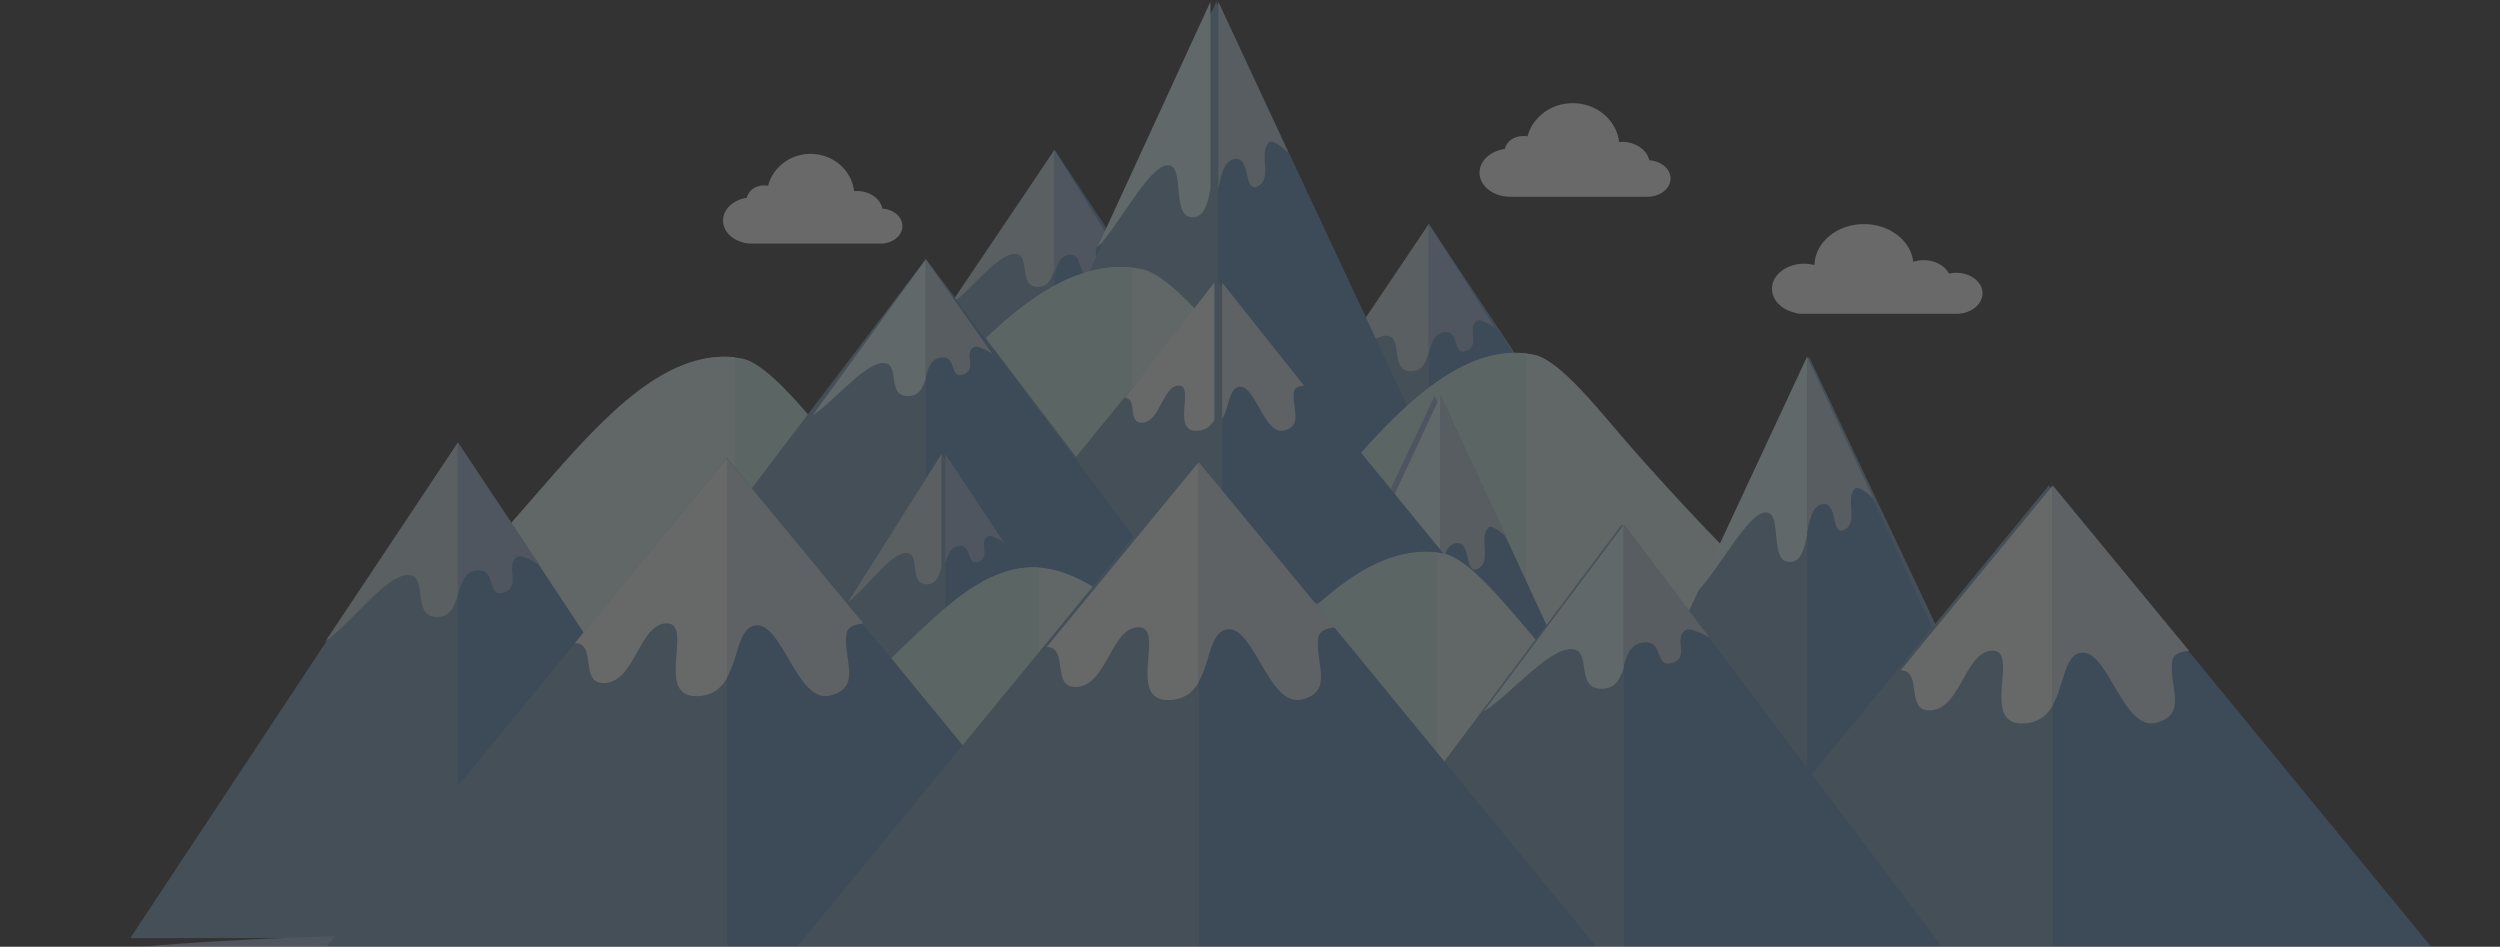 <svg width="169" height="64" viewBox="0 0 169 64" fill="none" xmlns="http://www.w3.org/2000/svg">
<rect x="0" y="0" width="169" height="64" fill="#333333" stroke="none"/>
<g id="Caminho" opacity="0.416">
<g id="Group 37">
<g id="Group 4 Copy">
<g id="Page 1" opacity="0.643">
<path id="Fill 79" fill-rule="evenodd" clip-rule="evenodd" d="M115.567 43.632L96.589 15.149L77.61 43.632H115.567Z" fill="#7A9FBC"/>
<path id="Fill 81" fill-rule="evenodd" clip-rule="evenodd" d="M115.304 43.632H96.588V15.149L115.304 43.632Z" fill="#598CBD"/>
<path id="Fill 83" fill-rule="evenodd" clip-rule="evenodd" d="M96.588 15.149V23.804C96.391 24.457 96.176 25.093 95.379 25.093C93.834 25.093 94.993 22.526 93.576 22.703C92.346 22.857 90.437 25.413 88.944 26.489L96.588 15.149Z" fill="#C6D9E4"/>
<path id="Fill 85" fill-rule="evenodd" clip-rule="evenodd" d="M101.07 22.165C100.485 21.782 100.031 21.569 99.852 21.677C99.116 22.122 100.098 23.369 99.116 23.725C98.135 24.081 98.748 22.212 97.521 22.478C96.928 22.608 96.765 23.237 96.588 23.852V15.149L101.07 22.165Z" fill="#9EB9DD"/>
<path id="Fill 87" fill-rule="evenodd" clip-rule="evenodd" d="M76.183 49.63C69.474 43.689 63.806 38.512 56.756 30.496C54.694 28.152 51.975 24.581 50.155 24.233C45.267 23.299 40.854 28.113 36.871 32.715C32.526 37.735 28.181 42.755 23.837 47.775C31.542 51.24 39.711 48.747 47.695 49.102C56.032 49.474 64.212 52.973 72.534 53.855C73.755 53.985 75.073 54.016 76.084 52.88C77.095 51.744 77.495 48.985 76.537 47.73" fill="#CCEFEA"/>
<path id="Fill 89" fill-rule="evenodd" clip-rule="evenodd" d="M36.932 32.644C40.765 28.271 45.051 23.702 49.669 24.146V49.034C49.048 48.974 48.428 48.928 47.806 48.901C39.785 48.548 31.578 51.021 23.837 47.584C28.201 42.604 32.567 37.624 36.932 32.644Z" fill="#E2F8F7"/>
<path id="Fill 91" fill-rule="evenodd" clip-rule="evenodd" d="M88.944 36.775L71.284 10.138L53.623 36.775H88.944Z" fill="#7A9FBC"/>
<path id="Fill 93" fill-rule="evenodd" clip-rule="evenodd" d="M88.944 36.775H71.284V10.138L88.944 36.775Z" fill="#598CBD"/>
<path id="Fill 95" fill-rule="evenodd" clip-rule="evenodd" d="M71.283 10.138V18.189C71.099 18.797 70.9 19.389 70.157 19.389C68.719 19.389 69.797 17.001 68.479 17.166C67.334 17.309 65.556 19.686 64.166 20.688L71.283 10.138Z" fill="#C6D9E4"/>
<path id="Fill 97" fill-rule="evenodd" clip-rule="evenodd" d="M75.501 16.942C74.951 16.57 74.523 16.364 74.356 16.469C73.663 16.9 74.586 18.109 73.663 18.454C72.739 18.799 73.316 16.987 72.161 17.245C71.603 17.371 71.45 17.981 71.284 18.578V10.138L75.501 16.942Z" fill="#9EB9DD"/>
<path id="Fill 99" fill-rule="evenodd" clip-rule="evenodd" d="M53.096 63.412L30.954 29.918L8.812 63.412H53.096Z" fill="#7A9FBC"/>
<path id="Fill 101" fill-rule="evenodd" clip-rule="evenodd" d="M53.096 63.412H30.954V29.918L53.096 63.412Z" fill="#598CBD"/>
<path id="Fill 103" fill-rule="evenodd" clip-rule="evenodd" d="M30.953 29.918V40.183C30.721 40.957 30.47 41.713 29.535 41.713C27.724 41.713 29.082 38.668 27.422 38.878C25.98 39.06 23.742 42.092 21.991 43.368L30.953 29.918Z" fill="#C6D9E4"/>
<path id="Fill 105" fill-rule="evenodd" clip-rule="evenodd" d="M36.489 38.21C35.767 37.757 35.206 37.506 34.985 37.633C34.076 38.16 35.288 39.632 34.076 40.053C32.864 40.474 33.621 38.265 32.106 38.58C31.373 38.733 31.172 39.476 30.954 40.204V29.918L36.489 38.21Z" fill="#9EB9DD"/>
<path id="Fill 111" fill-rule="evenodd" clip-rule="evenodd" d="M62.848 41.654C62.848 43.766 71.522 45.478 82.223 45.478C92.923 45.478 101.597 43.766 101.597 41.654C101.597 39.542 92.923 37.83 82.223 37.83C71.522 37.83 62.848 39.542 62.848 41.654Z" fill="#7BA0D1"/>
<path id="Fill 113" fill-rule="evenodd" clip-rule="evenodd" d="M101.597 41.259L82.223 0.116L62.848 41.259H101.597Z" fill="#7A9FBC"/>
<path id="Fill 115" fill-rule="evenodd" clip-rule="evenodd" d="M101.597 41.259H82.354V0.116L101.597 41.259Z" fill="#598CBD"/>
<path id="Fill 117" fill-rule="evenodd" clip-rule="evenodd" d="M81.827 0.116V12.797C81.629 13.753 81.415 14.686 80.618 14.686C79.073 14.686 80.231 10.925 78.815 11.184C77.585 11.41 75.676 15.155 74.183 16.731L81.827 0.116Z" fill="#DEFAFF"/>
<path id="Fill 119" fill-rule="evenodd" clip-rule="evenodd" d="M87.099 10.322C86.48 9.764 85.999 9.455 85.81 9.612C85.031 10.26 86.07 12.072 85.031 12.59C83.992 13.108 84.641 10.389 83.342 10.778C82.714 10.965 82.541 11.881 82.354 12.775V0.116L87.099 10.322Z" fill="#BCD2DF"/>
<path id="Fill 121" fill-rule="evenodd" clip-rule="evenodd" d="M106.385 46.5C98.846 39.875 92.476 34.102 84.554 25.164C82.237 22.55 79.181 18.569 77.136 18.181C71.643 17.139 66.683 22.508 62.208 27.639C57.325 33.236 52.443 38.834 47.56 44.431C56.219 48.294 65.4 45.515 74.371 45.911C83.74 46.325 92.932 50.227 102.285 51.211C103.656 51.355 105.138 51.389 106.274 50.123C107.41 48.857 107.859 45.78 106.783 44.381" fill="#E2F8F7"/>
<path id="Fill 123" fill-rule="evenodd" clip-rule="evenodd" d="M62.259 27.644C66.561 22.724 71.372 17.584 76.555 18.084V46.083C75.859 46.016 75.162 45.964 74.464 45.933C65.462 45.536 56.249 48.318 47.56 44.452C52.46 38.849 57.359 33.247 62.259 27.644Z" fill="#CCEFEA"/>
<path id="Fill 125" fill-rule="evenodd" clip-rule="evenodd" d="M129.693 49.367C122.983 43.426 117.316 38.248 110.266 30.232C108.204 27.888 105.485 24.317 103.665 23.969C98.777 23.035 94.363 27.85 90.381 32.451C86.036 37.471 81.691 42.491 77.346 47.511C85.052 50.976 93.221 48.483 101.204 48.839C109.541 49.21 117.721 52.709 126.044 53.592C127.264 53.721 128.583 53.752 129.594 52.616C130.605 51.48 131.004 48.721 130.046 47.466" fill="#E2F8F7"/>
<path id="Fill 127" fill-rule="evenodd" clip-rule="evenodd" d="M90.441 32.38C94.274 28.007 98.56 23.438 103.178 23.882V48.77C102.558 48.711 101.937 48.664 101.315 48.637C93.295 48.284 85.087 50.757 77.346 47.32C81.711 42.34 86.076 37.36 90.441 32.38Z" fill="#CCEFEA"/>
<path id="Fill 129" fill-rule="evenodd" clip-rule="evenodd" d="M76.125 24.221C75.674 24.156 75.321 23.709 74.866 23.747C74.567 23.771 74.332 24.002 74.048 24.098C73.523 24.276 72.951 23.968 72.397 24.019C71.846 24.07 71.335 24.474 70.793 24.361C70.565 24.313 70.368 24.177 70.152 24.091C69.558 23.855 68.875 24.014 68.246 23.884C67.737 23.779 67.231 23.485 66.731 23.626C66.467 23.701 66.255 23.887 66.053 24.069C65.882 24.222 65.711 24.376 65.54 24.529C65.515 24.552 65.488 24.578 65.485 24.611C65.479 24.67 65.549 24.707 65.607 24.726C67.269 25.267 69.079 24.805 70.833 24.805C72.268 24.805 73.686 25.12 75.121 25.168C75.375 25.176 75.638 25.175 75.871 25.076C76.104 24.978 76.3 24.76 76.291 24.513C76.288 24.408 76.243 24.301 76.159 24.235" fill="#CCEFEA"/>
<path id="Fill 131" fill-rule="evenodd" clip-rule="evenodd" d="M103.969 62.753C103.969 64.719 112.171 66.313 122.289 66.313C132.406 66.313 140.609 64.719 140.609 62.753C140.609 60.786 132.406 59.192 122.289 59.192C112.171 59.192 103.969 60.786 103.969 62.753Z" fill="#7BA0D1"/>
<path id="Fill 133" fill-rule="evenodd" clip-rule="evenodd" d="M140.609 62.885L122.289 24.116L103.969 62.885H140.609Z" fill="#7A9FBC"/>
<path id="Fill 135" fill-rule="evenodd" clip-rule="evenodd" d="M140.082 62.885H122.157V24.116L140.082 62.885Z" fill="#598CBD"/>
<path id="Fill 137" fill-rule="evenodd" clip-rule="evenodd" d="M122.157 24.116V36.193C121.966 37.103 121.759 37.992 120.989 37.992C119.498 37.992 120.616 34.41 119.249 34.657C118.061 34.872 116.218 38.438 114.777 39.94L122.157 24.116Z" fill="#DEFAFF"/>
<path id="Fill 139" fill-rule="evenodd" clip-rule="evenodd" d="M126.638 33.684C126.054 33.161 125.6 32.871 125.421 33.018C124.685 33.625 125.666 35.325 124.685 35.81C123.703 36.295 124.317 33.747 123.09 34.111C122.497 34.287 122.334 35.145 122.157 35.984V24.116L126.638 33.684Z" fill="#BCD2DF"/>
<path id="Fill 141" fill-rule="evenodd" clip-rule="evenodd" d="M78.664 65.39C78.664 67.356 86.866 68.951 96.984 68.951C107.101 68.951 115.304 67.356 115.304 65.39C115.304 63.424 107.101 61.83 96.984 61.83C86.866 61.83 78.664 63.424 78.664 65.39Z" fill="#7BA0D1"/>
<path id="Fill 143" fill-rule="evenodd" clip-rule="evenodd" d="M115.304 65.522L96.984 26.753L78.664 65.522H115.304Z" fill="#98B4DB"/>
<path id="Fill 145" fill-rule="evenodd" clip-rule="evenodd" d="M115.304 65.522H97.379V26.753L115.304 65.522Z" fill="#598CBD"/>
<path id="Fill 147" fill-rule="evenodd" clip-rule="evenodd" d="M97.379 26.753V38.83C97.188 39.741 96.981 40.629 96.212 40.629C94.72 40.629 95.838 37.047 94.471 37.294C93.284 37.509 91.44 41.076 89.999 42.577L97.379 26.753Z" fill="#DEFAFF"/>
<path id="Fill 149" fill-rule="evenodd" clip-rule="evenodd" d="M101.86 36.321C101.276 35.798 100.822 35.508 100.643 35.656C99.907 36.263 100.888 37.962 99.907 38.447C98.925 38.933 99.539 36.384 98.312 36.748C97.719 36.924 97.556 37.782 97.379 38.621V26.753L101.86 36.321Z" fill="#BCD2DF"/>
<path id="Fill 151" fill-rule="evenodd" clip-rule="evenodd" d="M64.694 40.731C64.694 41.897 72.601 42.841 82.355 42.841C92.108 42.841 100.015 41.897 100.015 40.731C100.015 39.566 92.108 38.621 82.355 38.621C72.601 38.621 64.694 39.566 64.694 40.731Z" fill="#9CB8DC"/>
<path id="Fill 153" fill-rule="evenodd" clip-rule="evenodd" d="M100.015 40.731L82.354 19.105L64.694 40.731H100.015Z" fill="#7A9FBC"/>
<path id="Fill 155" fill-rule="evenodd" clip-rule="evenodd" d="M100.279 40.731H82.618V19.105L100.279 40.731Z" fill="#598CBD"/>
<path id="Fill 157" fill-rule="evenodd" clip-rule="evenodd" d="M82.091 19.105V28.371C81.866 28.78 81.531 29.092 80.948 29.125C79.147 29.225 80.798 26.06 79.697 26.06C78.596 26.06 78.446 28.471 77.245 28.572C76.167 28.662 76.942 26.893 76.028 26.891L82.091 19.105Z" fill="#F7FEFF"/>
<path id="Fill 159" fill-rule="evenodd" clip-rule="evenodd" d="M88.153 26.07C87.779 26.096 87.508 26.216 87.467 26.495C87.314 27.548 88.13 28.751 86.805 29.102C85.48 29.453 84.868 26.044 83.798 26.144C83.074 26.212 83.096 27.495 82.618 28.35V19.105L88.153 26.07Z" fill="#D6E4EC"/>
<path id="Combined Shape" fill-rule="evenodd" clip-rule="evenodd" d="M-0.15 66.049C-0.15 67.652 14.661 68.951 32.931 68.951C38.701 68.951 44.127 68.821 48.849 68.593C54.478 68.982 61.584 69.214 69.307 69.214C87.576 69.214 102.387 67.915 102.387 66.313C102.387 64.711 87.576 63.412 69.307 63.412C63.536 63.412 58.111 63.542 53.388 63.77C47.758 63.38 40.654 63.148 32.931 63.148C14.661 63.148 -0.15 64.448 -0.15 66.049ZM102.124 67.632C102.124 69.234 116.935 70.533 135.205 70.533C153.475 70.533 168.286 69.234 168.286 67.632C168.286 66.03 153.475 64.731 135.205 64.731C116.935 64.731 102.124 66.03 102.124 67.632Z" fill="#9CB8DC"/>
<path id="Fill 163" fill-rule="evenodd" clip-rule="evenodd" d="M167.495 68.159L138.5 32.819L109.505 68.159H167.495Z" fill="#7A9FBC"/>
<path id="Fill 165" fill-rule="evenodd" clip-rule="evenodd" d="M167.759 68.159H138.764V32.819L167.759 68.159Z" fill="#598CBD"/>
<path id="Fill 167" fill-rule="evenodd" clip-rule="evenodd" d="M138.764 32.819V47.693C138.383 48.35 137.814 48.851 136.826 48.903C133.771 49.064 136.571 43.983 134.704 43.983C132.837 43.983 132.583 47.855 130.546 48.016C128.719 48.161 130.032 45.321 128.483 45.318L138.764 32.819Z" fill="#F7FEFF"/>
<path id="Fill 169" fill-rule="evenodd" clip-rule="evenodd" d="M147.989 44C147.365 44.042 146.913 44.234 146.846 44.682C146.591 46.372 147.95 48.303 145.742 48.866C143.533 49.429 142.514 43.958 140.731 44.119C139.524 44.228 139.56 46.288 138.764 47.659V32.819L147.989 44Z" fill="#D6E4EC"/>
<path id="Fill 171" fill-rule="evenodd" clip-rule="evenodd" d="M123.63 62.817C116.921 56.876 111.253 51.698 104.203 43.682C102.141 41.339 99.422 37.768 97.602 37.42C92.714 36.486 88.301 41.3 84.318 45.902C79.973 50.922 75.629 55.942 71.284 60.962C78.989 64.426 87.158 61.934 95.142 62.289C103.479 62.66 111.659 66.16 119.981 67.042C121.202 67.171 122.52 67.202 123.531 66.066C124.542 64.931 124.942 62.172 123.984 60.917" fill="#E2F8F7"/>
<path id="Fill 173" fill-rule="evenodd" clip-rule="evenodd" d="M84.379 45.831C88.212 41.458 92.498 36.889 97.116 37.333V62.22C96.496 62.161 95.875 62.115 95.253 62.087C87.232 61.735 79.025 64.207 71.284 60.771C75.649 55.791 80.014 50.811 84.379 45.831Z" fill="#CCEFEA"/>
<path id="Fill 175" fill-rule="evenodd" clip-rule="evenodd" d="M43.343 43.105C43.343 44.415 51.958 45.478 62.585 45.478C73.212 45.478 81.827 44.415 81.827 43.105C81.827 41.794 73.212 40.731 62.585 40.731C51.958 40.731 43.343 41.794 43.343 43.105Z" fill="#98B4DB"/>
<path id="Fill 177" fill-rule="evenodd" clip-rule="evenodd" d="M81.827 42.841L62.585 17.523L43.343 42.841H81.827Z" fill="#7A9FBC"/>
<path id="Fill 179" fill-rule="evenodd" clip-rule="evenodd" d="M81.564 42.841H62.585V17.523L81.564 42.841Z" fill="#598CBD"/>
<path id="Fill 181" fill-rule="evenodd" clip-rule="evenodd" d="M62.585 17.523V25.574C62.387 26.181 62.173 26.774 61.375 26.774C59.83 26.774 60.989 24.386 59.573 24.55C58.343 24.693 56.434 27.071 54.941 28.072L62.585 17.523Z" fill="#DEFAFF"/>
<path id="Fill 183" fill-rule="evenodd" clip-rule="evenodd" d="M67.066 23.901C66.482 23.553 66.027 23.359 65.849 23.458C65.112 23.862 66.094 24.995 65.112 25.319C64.131 25.642 64.745 23.943 63.518 24.186C62.924 24.303 62.762 24.875 62.585 25.435V17.523L67.066 23.901Z" fill="#BCD2DF"/>
<path id="Fill 187" fill-rule="evenodd" clip-rule="evenodd" d="M132.964 66.577L109.636 35.456L86.308 66.577H132.964Z" fill="#7A9FBC"/>
<path id="Fill 189" fill-rule="evenodd" clip-rule="evenodd" d="M133.228 66.577H109.768V35.456L133.228 66.577Z" fill="#598CBD"/>
<path id="Fill 191" fill-rule="evenodd" clip-rule="evenodd" d="M109.768 35.456V45.118C109.522 45.846 109.256 46.558 108.267 46.558C106.348 46.558 107.787 43.692 106.029 43.889C104.502 44.061 102.132 46.914 100.279 48.116L109.768 35.456Z" fill="#DEFAFF"/>
<path id="Fill 193" fill-rule="evenodd" clip-rule="evenodd" d="M115.567 43.111C114.811 42.693 114.223 42.46 113.992 42.578C113.039 43.064 114.309 44.423 113.039 44.812C111.769 45.2 112.563 43.161 110.976 43.452C110.208 43.593 109.997 44.28 109.768 44.951V35.456L115.567 43.111Z" fill="#BCD2DF"/>
<path id="Fill 195" fill-rule="evenodd" clip-rule="evenodd" d="M79.719 55.236L63.639 30.709L47.56 55.236H79.719Z" fill="#7A9FBC"/>
<path id="Fill 197" fill-rule="evenodd" clip-rule="evenodd" d="M79.982 55.236H63.903V30.709L79.982 55.236Z" fill="#598CBD"/>
<path id="Fill 199" fill-rule="evenodd" clip-rule="evenodd" d="M63.639 30.709V38.358C63.475 38.935 63.298 39.498 62.638 39.498C61.359 39.498 62.318 37.229 61.146 37.385C60.128 37.521 58.549 39.78 57.313 40.731L63.639 30.709Z" fill="#C6D9E4"/>
<path id="Fill 201" fill-rule="evenodd" clip-rule="evenodd" d="M67.857 36.663C67.341 36.337 66.94 36.157 66.783 36.248C66.133 36.626 66.999 37.684 66.133 37.986C65.267 38.288 65.808 36.702 64.726 36.928C64.202 37.038 64.059 37.572 63.903 38.094V30.709L67.857 36.663Z" fill="#9EB9DD"/>
<path id="Fill 203" fill-rule="evenodd" clip-rule="evenodd" d="M83.641 46.121C80.911 44.301 78.18 42.481 75.449 40.662C73.865 39.606 72.19 38.518 70.299 38.374C67.217 38.14 64.571 40.422 62.314 42.556C59.505 45.212 56.695 47.869 53.886 50.526C55.036 51.378 56.511 51.615 57.927 51.795C65.05 52.704 72.27 52.843 79.423 52.208C80.355 52.126 81.31 52.023 82.143 51.593C82.977 51.163 83.671 50.33 83.672 49.385C83.674 48.187 82.615 46.969 83.183 45.918" fill="#E2F8F7"/>
<path id="Fill 205" fill-rule="evenodd" clip-rule="evenodd" d="M62.293 42.556C64.537 40.428 67.168 38.155 70.229 38.372V52.599C66.114 52.586 61.999 52.319 57.917 51.797C56.505 51.616 55.034 51.38 53.886 50.527C56.689 47.87 59.491 45.213 62.293 42.556Z" fill="#CCEFEA"/>
<path id="Fill 209" fill-rule="evenodd" clip-rule="evenodd" d="M78.137 66.313L49.141 30.973L20.146 66.313H78.137Z" fill="#7A9FBC"/>
<path id="Fill 211" fill-rule="evenodd" clip-rule="evenodd" d="M78.137 66.313H49.142V30.973L78.137 66.313Z" fill="#598CBD"/>
<path id="Fill 213" fill-rule="evenodd" clip-rule="evenodd" d="M49.142 30.973V45.847C48.761 46.504 48.192 47.005 47.204 47.057C44.149 47.218 46.949 42.138 45.082 42.138C43.215 42.138 42.961 46.009 40.925 46.17C39.097 46.315 40.41 43.475 38.861 43.472L49.142 30.973Z" fill="#F7FEFF"/>
<path id="Fill 215" fill-rule="evenodd" clip-rule="evenodd" d="M58.367 42.154C57.743 42.196 57.291 42.388 57.224 42.836C56.969 44.526 58.328 46.457 56.12 47.02C53.911 47.583 52.892 42.112 51.109 42.273C49.902 42.382 49.938 44.442 49.142 45.813V30.973L58.367 42.154Z" fill="#D6E4EC"/>
<path id="Fill 219" fill-rule="evenodd" clip-rule="evenodd" d="M109.768 66.577L80.773 31.237L51.778 66.577H109.768Z" fill="#7A9FBC"/>
<path id="Fill 221" fill-rule="evenodd" clip-rule="evenodd" d="M110.032 66.577H81.036V31.237L110.032 66.577Z" fill="#598CBD"/>
<path id="Fill 223" fill-rule="evenodd" clip-rule="evenodd" d="M81.036 31.237V46.111C80.656 46.768 80.087 47.269 79.099 47.321C76.044 47.482 78.844 42.401 76.977 42.401C75.11 42.401 74.856 46.273 72.819 46.434C70.992 46.578 72.305 43.739 70.756 43.736L81.036 31.237Z" fill="#F7FEFF"/>
<path id="Fill 225" fill-rule="evenodd" clip-rule="evenodd" d="M90.262 42.417C89.638 42.46 89.186 42.652 89.118 43.1C88.864 44.789 90.222 46.721 88.014 47.284C85.806 47.847 84.787 42.376 83.003 42.536C81.797 42.645 81.833 44.705 81.036 46.077V31.237L90.262 42.417Z" fill="#D6E4EC"/>
<path id="Fill 227" fill-rule="evenodd" clip-rule="evenodd" d="M119.785 19.521C119.785 18.586 120.759 17.827 121.962 17.827C122.204 17.827 122.437 17.859 122.655 17.916C122.697 16.382 124.18 15.149 126.004 15.149C127.74 15.149 129.168 16.265 129.338 17.695C129.555 17.625 129.792 17.586 130.041 17.586C130.818 17.586 131.481 17.963 131.749 18.493C131.904 18.459 132.066 18.44 132.235 18.44C133.22 18.44 134.019 19.061 134.019 19.827C134.019 20.594 133.22 21.215 132.235 21.215C132.194 21.215 132.154 21.212 132.113 21.21C132.081 21.213 132.048 21.215 132.015 21.215H121.721C121.595 21.215 121.475 21.191 121.364 21.149C120.453 20.947 119.785 20.295 119.785 19.521Z" fill="white"/>
<path id="Fill 229" fill-rule="evenodd" clip-rule="evenodd" d="M101.943 13.298C100.865 13.236 100.015 12.533 100.015 11.674C100.015 10.871 100.757 10.205 101.732 10.07C101.818 9.576 102.342 9.195 102.978 9.195C103.075 9.195 103.168 9.205 103.259 9.221C103.597 7.931 104.839 6.973 106.32 6.973C107.942 6.973 109.278 8.123 109.453 9.601C109.518 9.595 109.584 9.592 109.651 9.592C110.571 9.592 111.334 10.128 111.492 10.834C112.299 10.89 112.931 11.42 112.931 12.066C112.931 12.749 112.224 13.303 111.351 13.303C111.315 13.303 111.279 13.3 111.243 13.299C111.215 13.301 111.185 13.303 111.156 13.303H102.034C102.02 13.303 102.006 13.302 101.992 13.301C101.988 13.301 101.984 13.3 101.98 13.3C101.967 13.299 101.955 13.299 101.943 13.298Z" fill="white"/>
<path id="Fill 231" fill-rule="evenodd" clip-rule="evenodd" d="M50.687 16.463C49.676 16.404 48.878 15.73 48.878 14.906C48.878 14.138 49.574 13.499 50.489 13.37C50.57 12.896 51.062 12.531 51.66 12.531C51.75 12.531 51.838 12.54 51.923 12.556C52.241 11.319 53.406 10.402 54.796 10.402C56.32 10.402 57.574 11.504 57.737 12.92C57.799 12.915 57.861 12.912 57.924 12.912C58.787 12.912 59.504 13.425 59.652 14.102C60.409 14.155 61.003 14.663 61.003 15.282C61.003 15.937 60.339 16.468 59.52 16.468C59.486 16.468 59.452 16.465 59.418 16.464C59.391 16.466 59.364 16.468 59.337 16.468H50.773C50.76 16.468 50.747 16.466 50.734 16.466C50.73 16.466 50.726 16.465 50.722 16.465C50.711 16.464 50.699 16.464 50.687 16.463Z" fill="white"/>
</g>
</g>
</g>
</g>
</svg>
